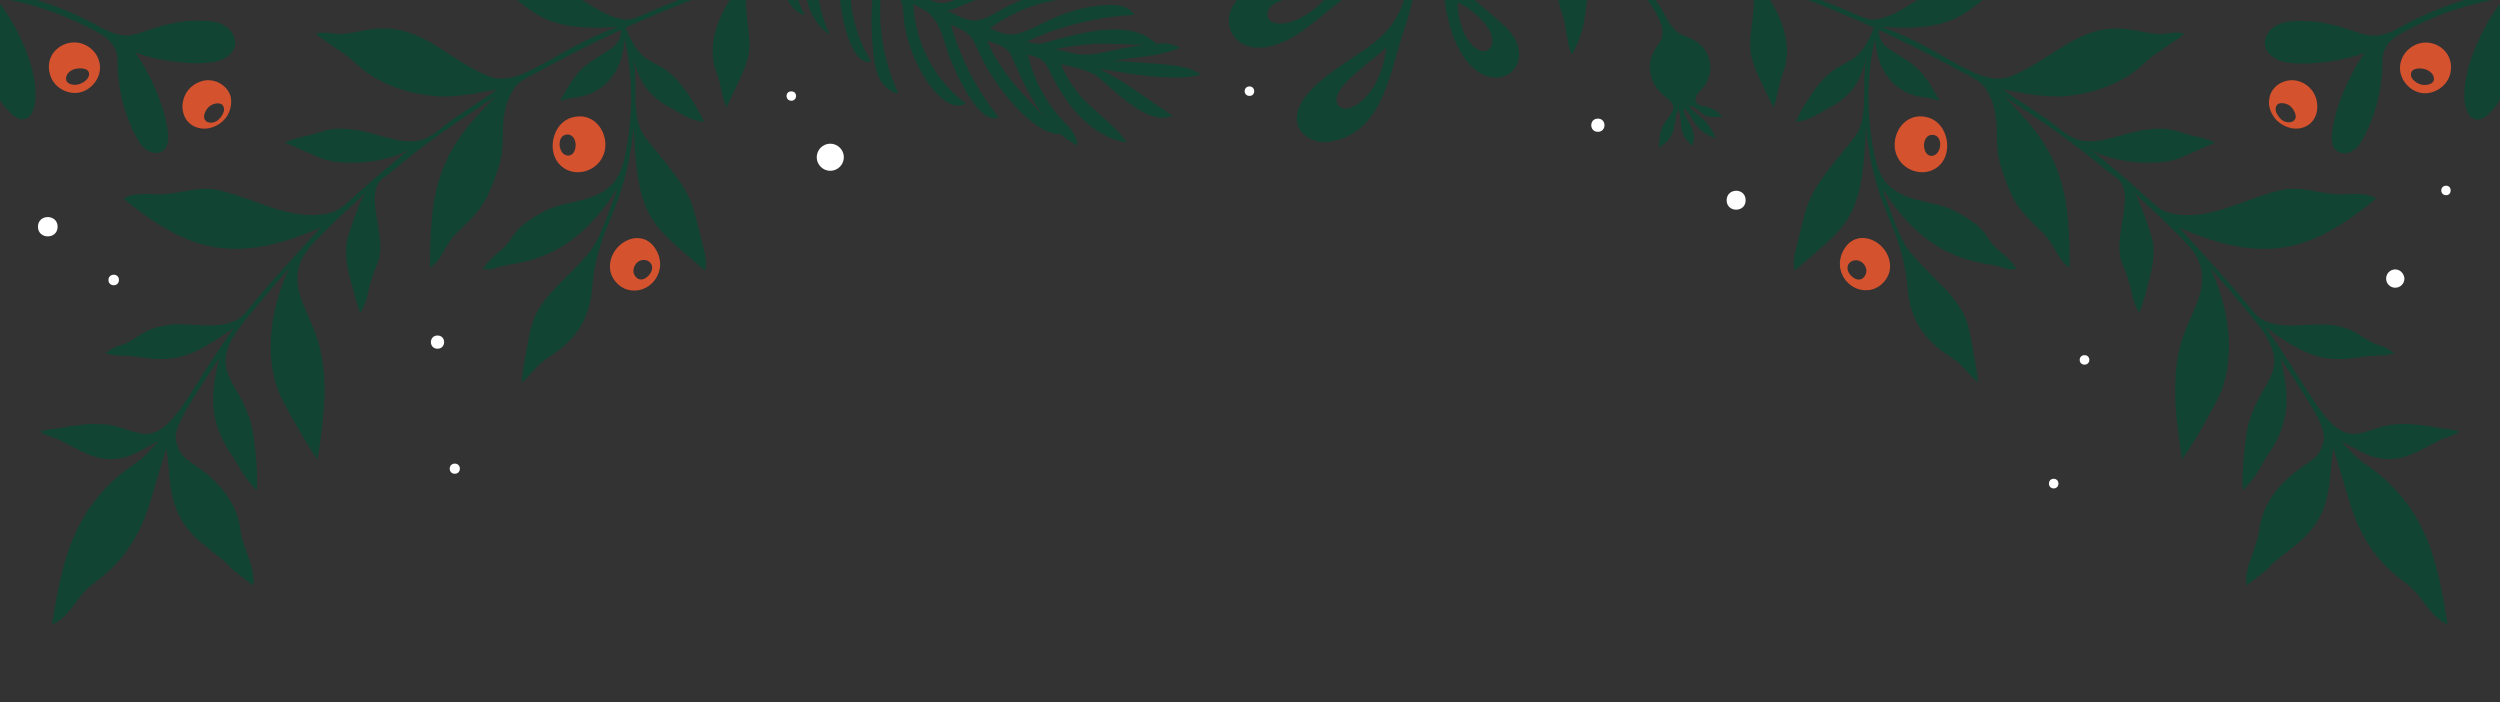 <?xml version="1.0" encoding="utf-8"?>
<!-- Generator: Adobe Illustrator 27.0.0, SVG Export Plug-In . SVG Version: 6.00 Build 0)  -->
<svg version="1.1" id="Layer_1" xmlns="http://www.w3.org/2000/svg" xmlns:xlink="http://www.w3.org/1999/xlink" x="0px" y="0px"
	 viewBox="0 0 737.7 207.2" style="enable-background:new 0 0 737.7 207.2;" xml:space="preserve">
<rect x="0" y="0" width="737.7" height="207.2" fill="#333333" stroke="none"/>
<style type="text/css">
	.st0{clip-path:url(#SVGID_00000179635572375236114940000010945511351778262426_);fill:#124433;}
	.st1{clip-path:url(#SVGID_00000179635572375236114940000010945511351778262426_);}
	.st2{fill:#124433;}
	.st3{fill:#D5522E;}
	.st4{clip-path:url(#SVGID_00000179635572375236114940000010945511351778262426_);fill:#FFFFFF;}
</style>
<g>
	<defs>
		<rect id="SVGID_1_" x="-2.8" y="-0.7" width="743.2" height="207.9"/>
	</defs>
	<clipPath id="SVGID_00000019674514177182652880000017448733050490328755_">
		<use xlink:href="#SVGID_1_"  style="overflow:visible;"/>
	</clipPath>
	<path style="clip-path:url(#SVGID_00000019674514177182652880000017448733050490328755_);fill:#124433;" d="M422.8-25
		c0.2,1.8,0.8,5.8,0.9,6.4c2.8,14.6,1.7,24,7.2,33.8c8.1,14.2,21.6,6.3,16.1-3.8c-3.7-6.7-16.4-11.4-19.7-23.8
		c-4.4-16.8-1-17.6,1.3-26.2c3.5-12.9-0.9-16.3-1.6-13.9c-0.6,1.9,0.2,4.4,0.3,6.4c0,5.2-3,9.6-9.2,11.7c-4.2,1.4-8,0.8-12.2,0.2
		c-5.1-0.8-12.5-1.5-17.1,1.3c-4.9,3-5.1,9,0.2,11.7c5,2.5,15.3,1.5,24-6.8c5.6-5.3,7.1-4.3,12.1-7.8c-3.8,11.6-11,21.5-20.9,28.1
		c-7.3,4.8-14.6,3.8-20.3,3c-27.1-3.8-26.2,22.2-9.2,18.4c9.7-2.2,16.3-11.1,24.6-15.8c5.2-3,12.7-7.4,16.6-12.5
		c-0.6,9.5,0.3,19.3-11.5,28c-5.8,4.3-12.3,7.7-17.3,12.9c-9.5,9.7-1.8,16.2,4.4,15.6c15.8-1.6,18.4-19.1,22.2-31.2
		c1.8-5.5,3.4-9.3,4.4-20.6C418.9-19.7,420.2-20.5,422.8-25z M409.1,13.9c-1.7,15-11.9,20.8-14.3,17
		C391.8,26.3,405.3,17.9,409.1,13.9z M390.8-0.1C383.2,8,374.3,8.6,374,4.4C373.7,0.7,380.3-1.8,390.8-0.1z M410.9-30.2
		c-13.3,10.6-20.5,3.8-14.5,0.1C400.6-32.7,406.5-31,410.9-30.2z M430.1,0.8c3.8,1.4,11.1,7.5,10.2,12c-0.3,1.7-1.8,2.7-3.4,2.2
		C433.9,14,430.4,9.1,430.1,0.8z"/>
	<path style="clip-path:url(#SVGID_00000019674514177182652880000017448733050490328755_);fill:#124433;" d="M204-83.3
		c1.3,2.8,3.1,5.8,3.7,8.9c0.5,2.5-0.9,4.3-2.2,6.3c-3.8,5.9-8.5,14.8-2.7,18.7c-0.1-7.3,2.3-14.7,6.6-20.6c1.1,2.9,3,5.5,1.5,8.6
		c-1.4,3-8.9,9.7-5,14c2.5-4.5,4.9-9,7.4-13.5l0-0.1c0.9,1.9,2.1,3.3,1.9,5.5c-0.3,3.1-4.8,6.6-6.2,11.2c-0.7,2.2-0.4,4.8,1.3,6.4
		c1.6-5.3,4.1-10.2,7.4-14.6c1,1.8,2,3.5,2.5,5.6c0.5,2.2,0,4.4-0.2,6.6c-0.9,9.1-1.2,19.6,4.7,23.9c-2-8.6-2.3-17.6-1-26.3
		c1.5,2.3,3.4,4.1,3.1,7c-0.2,2.4-1.3,4.6-1.7,7c-0.9,5.3-1.4,16.3,3.8,18.6c-2-8.1-1.8-16.7,0.6-24.7c1.7,2.3,3.5,4.1,3.4,7.1
		c-0.1,2.5-1.1,4.8-1.5,7.3c-1.4,8.4-2.1,22.5,6.1,24.9c-5-9.4-5.4-21.1-1.1-30.9c1.4,1.6,3.1,3.1,3.6,5.3c0.4,2.1-0.5,4.2-1,6.2
		c-0.9,3.1-1.5,6.2-1.5,9.4c-0.1,6.1,2.3,12.5,7.4,15.8c-4.4-9.2-5-20.1-1.8-29.7c1.9,1.9,4.2,3,4.7,8.1c0.3,3.1-0.3,6.2-0.1,9.4
		c0.4,6.3,3.2,21.4,9.4,20.1c-5.5-8.8-7.5-19.7-5.4-29.8c2.2,1.9,4.5,2.9,5.3,5.9c0.8,3.1,0.3,6.3,0.2,9.4
		c-0.1,4.7,0.1,15.6,2.4,19.7c1,1.8,3.4,4.1,5.5,4.2c-4.7-10-6.4-21.5-4.8-32.4c1.8,1.2,3.6,2.2,4.9,4c1.5,2,1.3,4.1,1.5,6.4
		c1.3,13.2,11.8,29,18.3,24.9c-9.2-6.8-15-17.9-15.5-29.3c1.6,0.9,3.6,1.7,4.9,3c3.6,3.6,4.2,8.6,6,13.2c2.2,5.5,8.8,19.8,14.3,17.2
		c-6.5-8-11.3-17.4-14.1-27.3c2,0.9,4.1,1.6,5.6,3.3c1.3,1.5,2,3.5,2.9,5.3c4.8,10.6,16.9,24.8,24.3,23.6c-6-6-17.7-16.3-22.1-27.5
		c2.1,0.8,4.7,1.4,6.3,3.1c2.1,2.4,7,21,20.4,27.9c-0.1-2.4-1.6-4.6-3.3-6.3c-5.8-5.8-9.6-13-11.4-20.6c2.3,0.7,4.1,1,5.5,3.1
		c1.1,1.8,8.3,20.4,23.8,22.9c-6.4-8.8-14-10.4-19.6-23.2c12.1,2.7,10.1,3.5,17.1,9.1c3.1,2.5,10.3,8.8,16,6.1
		c-0.3,0.1-2.2-1.4-2.5-1.6c-7.5-4.9-11.1-8.1-19.2-12.2c7.6,1.3,22.8,4,30,1.7c-4.6-2.9-7.5-2.8-25.7-4.1
		c12.4-1.7,13.7-1.6,19.6-3.8c-2.7-1-3-2.5-18.3,0.4c-3.7,0.7-8.3,2.2-12.2,1.4c-2.1-0.5-4.3-0.9-6.4-1.4c15-3.1,20.3-0.6,29.8-1.5
		c-6.9-7.2-20.3-3.8-30-1.2c-3.4,0.9-4.3,1.7-8.2,0.5c0,0,13.5-7.1,31.7-7.9c-1.6-2.7-5.3-3.2-8.4-2.9C310,2.5,303.9,11.4,296.6,10
		c-0.7-0.1-3.1-1-4.5-1.6c12.4-9.1,23.5-8.8,31.8-9.9c-2.4-2.1-4.9-3.1-8-2.9C311-4,301.7-0.3,297.2,1.9c-2.8,1.4-5.9,3.8-9.1,4.1
		c-2.9,0.3-6-1.7-8.5-2.8c4.9-1.2,15.2-8,33.5-8.3c-2.1-3.8-7-3.5-11.2-2.5C278.9-2,282,4.7,271.3-1.7c9.9-4.5,20.5-7.3,31.4-8.1
		c-1-2-3.2-3.1-5.4-3.3c-4.2-0.4-15,3.8-18.8,5.4c-3.4,1.4-7.6,4.1-11.4,3.1c-1.7-0.4-3.3-1.9-4.7-2.9c7.6-5.1,17.3-7.1,26.3-5.3
		c-3.3-8.2-15.7-3.3-23.4,0.7c-6.6,3.4-6.3,2.3-11.7-2.1c9.7-5.9,21.1-8.9,32.4-8.6c-9.6-7.9-30.5,4.8-34.7,4.5
		c-2.7-0.1-4.4-1.9-6.2-3.7c9.7-4.1,21.1-4.1,31.5-2.4c-4.8-10-29.3-1.1-31.6-1c-1.2,0.1-2.8,0-3.8-0.7c-1.1-0.8-2.1-2.3-3-3.3
		c10.7-5,23-6.5,34.5-3.9c-8.3-6.5-19.6-5.1-29.5-1.5c-1.9,0.7-3.9,1.9-6,1.8c-2.7-0.1-3.9-2.3-5.4-4.2c9.6-4.2,20.3-5.5,30.6-3.7
		c-4.7-4.9-13.7-7.7-26.7-2.5c-1.8,0.7-3.8,1.7-5.8,1.2c-2.2-0.6-3.1-2.2-4.3-4c7-3.9,14.6-6.9,22.5-8.6c-3.2-4.6-10.5-1.1-18.7,3
		c-1.6,0.8-3.4,2.2-5.3,1.8c-1.9-0.4-2.5-3-3.3-4.5c7.2-3.3,16-2.8,23.8-2c-3.4-8.4-20.3-2-23.5-2.1c-2.5-0.1-3.6-2.5-4.5-4.5
		c7.8-2.3,16-3.3,24.2-3.1c-4.6-7.2-20.8,1.6-25.1-0.3c-1.6-0.7-2-3.7-2.6-5.3c7.2-2.1,14.8-2.5,22.1-1.3c-2.4-5.8-11-3.3-18.5-2
		c-1.5,0.3-3.6,0.4-4.8-0.8c-1.5-1.4-1.7-4.6-2.2-6.5C208.1-88,200.4-91.2,204-83.3z"/>
	<g style="clip-path:url(#SVGID_00000019674514177182652880000017448733050490328755_);">
		<path class="st2" d="M508.3,34.4c-1.2-1.3-2.9-2.5-4.8-2.9c-1.3-0.2-3.2-0.5-3.2-2.1c0-1.4,1.1-2.2,2-3.2c3.9-4.4,3-11.5-2.6-14.5
			c-1.7-0.9-3.5-1.2-5-2.4C492.2,7,491,3.4,489,0.7c-2.4-3.3-4.8-6.5-7.8-9.4c-3.2-3.1-6.7-5.3-10.9-8.1c5.4,1.1,10.3,4.1,15.5,5.8
			c3.9,1.3,8.4,1.1,12.5,0.2c5.8-1.4,11.6-3.3,17.5-4.1c-2.4-0.9-4.7-1.8-7.3-2.2c-2.8-0.5-5.7-1.5-8.3-2.6
			c-3.4-1.4-7.3-2.2-11.1-1.8c-4.3,0.4-8.6,1-13,1.6c-2.4,0.3-4.8,0.4-7.3,0.4c-2.4-0.1-4.7-0.9-7-1.8c-9.2-3.5-18.7-6.2-28.4-8
			c-0.3,1.5,0.7,2.9,2,3.6c1.3,0.7,2.9,0.8,4.4,0.9c5.8,0.5,11.6,1.8,17.1,3.7c1.2,1.1,2.2,2.4,2.5,3.9c0.7,3.1-0.1,6.4-0.2,9.5
			c-0.1,2.1,0.1,4.3,0.4,6.4c0.3,1.8,0.8,3.6,1.4,5.4c1.4,4,1.1,8.1,2.8,12.1c1.1-1.9,2.3-4.9,2.6-5.8c0.6-1.7,1-3.3,1.2-5.1
			c0.4-3.9,1.5-7.4,0.8-11.4c-0.5-3-2.6-6.5-4.2-9c-1.1-1.8-2.3-3.3-3.6-4.6c2.4,1,4.8,2.2,7.1,3.5c8,4.5,15,10.7,20,18.5
			c1.8,2.8,4.3,7.3,1.9,10.4c-2.1,2.7-3.3,5.7-2.5,9.3c1.9,8.2,10,6.9,5.2,12.7c-2.8,3.4-2.5,5.5-2.8,8.9c6.2-3.9,3.8-7.8,5.8-11.3
			c0.3,0.7,0.7,3,0.7,4.2c0.2,3.7,1.7,4.8,3.3,6.6c0,0,0.6-1.4,0.5-2.9c-0.2-3.6-3.2-5.8-2.9-8.2c1,0.6,1.8,2.1,2.4,3.1
			c0.9,1.5,2.1,3.8,7,5.8c0,0-0.8-2.7-3.2-5.2c-1.4-1.5-3.7-2.6-4.6-4.5c2.2,0.3,3.3,2.1,4.7,2.9C504.9,34.7,507,34.6,508.3,34.4z"
			/>
		<path class="st2" d="M466.9-28c2.3-2,4.3-4.8,6.4-6.9c1.2-1.2,2.5-2.3,3.6-3.6c0.5-0.6,1.8-3,2.4-3.2c-2.5,0.5-5.3,1-7.6,2.2
			c-2.4,1.2-4.8,1.6-7.3,2.5c-2.8,1.1-5.4,2.5-7.5,4.7c-1.8,2-3.2,4.2-5.1,6c-3.1,2.8-7.4,2.9-11.4,3.1c1.1-0.1,2.7,0.7,3.9,0.8
			c1.5,0.2,3,0.3,4.6,0.2c2.9-0.1,5.7-0.8,8.5-1.5c2.9-0.7,6-1.8,8.4-3.6C466.2-27.5,466.6-27.7,466.9-28z"/>
	</g>
	<g style="clip-path:url(#SVGID_00000019674514177182652880000017448733050490328755_);">
		<path class="st3" d="M678.1,23.9c-3.7-1-7.7,1.3-8.4,4.8c-0.4,1.7-0.1,3.6,0.9,5.2c1.5,2.7,4.9,4.4,7.8,4
			C685.7,36.9,685.6,26,678.1,23.9z M676.6,35.8c-0.9,0.5-2.3,0.4-3.4-0.5c-0.8-0.7-1.9-2.3-1.7-3.4c0.3-2,2.6-1.6,3.9-0.9
			C676.7,31.8,678.5,34.7,676.6,35.8z M709.9,15.4c-1,1.2-1.6,2.7-1.7,4.3c-0.2,3.6,2.6,7,6.1,7.7c3.5,0.7,7.3-1.6,8.5-4.9
			C725.5,14.3,715.4,9,709.9,15.4z M714.6,25c-1.3-0.3-3.2-1.5-3.2-3c0-2.3,3.6-2,4.9-1.3c1,0.5,1.8,1.3,1.9,2.4
			C718.4,24.8,716.1,25.3,714.6,25z"/>
		<path class="st2" d="M764.7-2.8c-3.6-1.3-9.3-1.2-13.9-1.1c-3.1,0.1-6.3,0.3-9.4-0.3c-1.5-0.3-3.2-1.7-4.5-2.4
			c-1.9-1-3.9-2-5.9-2.9c-3.8-1.8-7.7-3.4-11.6-4.8c-7.4-2.6-15.8-3.5-23.1-0.6c-1.9,0.7-3.9,2-4.3,4c-1.1,6.7,13.2,8.7,17.5,9.6
			c5.4,1.1,13.5,1.1,19.7,0.7c-7.2,2-14.2,4.9-20.7,8.5c-2.9,1.6-6.2,3.1-9.7,2.5c-2.8-0.5-5.9-1.9-8.6-2.6c-4-1.1-7.6-1.7-11.8-1.6
			c-2.3,0-4.7,0.2-6.7,1.3c-2,1.1-3.6,3.3-3.4,5.6c0.2,1.9,1.6,3.4,3.3,4.3c1.7,0.9,3.6,1.1,5.5,1.3c5.7,0.4,14.6-0.8,20.7-3.1
			c-4.4,6-8.5,15.3-9.6,23.1c-0.3,2.1-0.3,4.5,1.3,5.8c1.4,1.1,3.4,0.9,4.9-0.1c1.5-1,2.4-2.5,3.2-4.1c2.4-4.5,4-9.5,4.8-14.5
			c0.4-2.6,0.6-5.2,0.6-7.8c0-3.5,2-6.2,5.1-7.9c2.8-1.6,5.7-3,8.7-4.3c7.1-3.2,14-5,22.5-6.6c-5.5,6.1-13.2,20.9-12,30.9
			c0.3,2.1,1.1,4.6,3.1,5.1c1.7,0.4,3.3-0.8,4.5-2.1c4.3-4.5,6.6-10.7,7.5-16.8c0.5-3.4,0.6-6.8,0.6-10.2c0-2.5-0.8-7,2.8-7.3
			c4.2-0.4,8.5,0.7,12.7,1c1.3,0.1,2.6,0.2,3.8-0.2C763.6-1,764.6-1.6,764.7-2.8z"/>
	</g>
	<g style="clip-path:url(#SVGID_00000019674514177182652880000017448733050490328755_);">
		<path class="st2" d="M492.7-14.7c1.2-0.2,2.3,0.2,3.4,0.7c0.2,0.1,13.9,4.3,14.8,4.6c2.8,0.9,4.8,1.8,7.6,0.9
			c8.2-2.5,15.2-18.4,34.9-19.1c2-0.1,11.3,0.7,11.7,0.7c2.3-0.2,4.6-1,6.9-0.7c-1.6,2-3.1,4-5,5.7c-1,1-2.3,1.6-3.3,2.6
			c-5.7,5.6-16.4,16.2-40.5,14.2c3.5,0.3,7.5,2.5,10.7,3.7c16.5,6.4,16.6,7.7,20.3,7c8.7-1.7,14-9.8,28-12.4
			c1.2-0.2,2.4-0.2,3.6-0.4c1.5-0.3,2.8-1,4.2-1.4c1.3-0.4,2.8-0.4,4.2-0.5c-1.1,1.4-2.1,2.9-3.4,4.1c-1.4,1.4-2.9,2.7-4.4,3.9
			c-6.7,5.2-11.2,10.6-31.1,9c19.6,7.2,28.9,18.4,38.3,14.5c11.9-4.9,19.1-14.3,31.7-14c3.8,0.1,7.5,1.3,11.3,1.6c2.7,0.3,5.2-1,8,0
			c-2.4,1.8-4.9,3.5-7.4,5.2c-1.7,1.1-3.3,2.4-4.8,3.8c-5.9,5.5-14.3,8.5-22.3,9.3c-6.4,0.7-12.8-0.8-19.1-1.9
			c4.2,3,8.6,5.7,12.8,8.6c2.8,1.9,6,5.2,9.3,6.2c7.5,2.3,15.4-3.8,25.5-3.2c2.6,0.1,5.4,1.3,7.9,1.9c2.4,0.6,4.9,1,7.1,2.2
			c-3.4,1.5-6.9,3-10.3,4.5c-5.3,2.3-18.5,2.1-26.7-2.6c2.5,1.6,4.8,3.9,7.1,5.7C636.3,60.3,636.4,62,640.9,63
			c11.2,2.4,22.1-4.8,32.7-7c5.3-1.1,10.3,1,15.6,1.3c3.9,0.2,8.5-0.8,12,1.3c-19,15.5-32.6,19.7-58.1,8.6c7.4,8.3,15,16.3,22,25
			c4.9,6.1,15.3,2.9,22.1,3.6c8.8,0.9,9.8,4.8,15.5,6.3c1.4,0.4,2.6,1.3,3.9,2.1c-0.2-0.1-1.7,0.5-2,0.5c-2.2,0.4-4.7,0.2-6.9,0.5
			c-11.2,1.9-16.3,0.7-29.1-8.5c1.7,2.4,3.3,4.8,4.9,7.2c9.3,13.9,14.1,24.8,21.7,24.1c2.9-0.3,5.4-1.5,8.1-2.2
			c7.1-1.8,15.8,0.5,17.9,0.7c1.5,0.1,3.3,0.4,4.6,0.9c-1.6,1-3.3,1.5-5.1,2.1c-0.6,0.2-7.4,4.1-10.2,5c-8.8,2.9-13.4-1.2-19.6-4.3
			c2.2,2.4,4.2,4.9,7,6.7c19.9,13.4,21.7,32.7,24.4,47.4c-2.3-0.9-4.1-2.7-5.6-4.6c-1.5-1.9-2.9-4-4.6-5.7c-3.5-3.6-13.6-8-19-26.5
			c-1.5-5.1-3-10.2-4.6-15.2c-1.6,9.1,0.6,19.3-11.2,28.6c-14.1,11.1-1.2,1.8-14.4,11.9c-0.4-2.8,0.4-5.7,1.4-8.4
			c3.3-9,1.8-7,3-11.3c1.3-4.6,4.2-8.6,7.6-11.8c5.9-5.5,9.3-5.1,10.7-10.9c0.8-3.4-1.1-7.4-12.7-24.7c2.5,10.1,3.4,18.5-3.8,28.7
			c-1.9,2.7-2.3,5.1-7.2,10.3c-0.7-3.9,0.7-15.3,1.1-17.3c2.6-14.5,13.2-16.5,5-29.3c-1.1-1.7-9.3-11.8-15.8-19
			c5,10.3,7.8,24.5,3.2,36.5c-0.8,2-6.4,12.6-11.5,20.1c-1.9-12.3-3.7-25.3,0.5-37c2.9-8.1,8.6-15.4,3.2-23.9
			c-1.4-2.3-7.6-8.2-9.7-10.3c-2-2-7.3-6.4-8.1-7.9c1.4,2.8,2.6,5.7,3.6,8.7c1.7,5.2,3.4,7.6,0.6,18c-0.8,3.1-1.6,6.1-2.7,9.1
			c-1-1.7-1.8-3.5-2.2-5.5c-0.6-3.2-1.6-6.2-2.9-9.2c-3.2-7.9,4.6-20.8-1.8-25.3c-5.2-3.7-7.3-6.5-21.9-16.5
			c-0.5-0.4-10.5-6.9-11-7.4c6,6.7,17.1,15.4,18.7,36.3c0.4,4.7,0.6,9.5,0.5,14.2c-3.2-2-4.3-6.1-6.8-9.1c-1.4-1.7-3.1-3-4.6-4.6
			c-3.2-3.5-5.4-5.2-8.9-16.2c-2.5-7.8,0.6-14-4-22.2c-1.7-3.1-4.9-4.2-8-5.9c-9.4-5.2-19.8-10.4-31.2-15.4
			c-16.3-7.1-29.3-11.1-29.3-11.1c6,6.2,10.7,15.7,9.1,24.1c-0.3,1.7-1.2,3.4-1.6,5.2c-0.4,1.4-0.7,2.8-1,4.3
			c-0.2,1.3-0.7,2.6-1.1,3.7c-1.4-2.9-2.7-5.8-4.1-8.6c-4.7-10-2.1-11.6-1.7-22.4c0.3-8-8.2-9.4-14.3-11.2c-4.1-1.2-8.5-1.9-12.8-2
			C490.5-13.5,491.6-14.5,492.7-14.7z"/>
		<g>
			<path class="st3" d="M569,34.7c-8-2.4-12.9,7.8-7.9,13.4c2.8,3.1,7.8,3.8,11.1,0.8C576.5,44.9,574.7,36.3,569,34.7z M569.9,46
				c-2.9-0.1-3-6.4,0.4-6.2C573.6,39.9,573,46,569.9,46z M543.7,74.4c-2.9,6.1,2.6,12.6,8.7,11c2.8-0.7,5.1-3.4,5.3-6.3
				C558.2,71.5,547.6,66.1,543.7,74.4z M550.5,81c-1.2,2.7-4,1.3-5-0.6c-1.4-2.8,1.8-4.6,3.9-3C550.5,78.2,551.1,79.7,550.5,81z"/>
			<path class="st2" d="M565.8,59c-3-0.8-6.2-2-8.5-4.3c-2.4-2.4-3.5-5.7-4.2-8.9c-4.1-20.2,0.3-33.6,0.1-34.3
				c0.6,3,0.5,7.1,4.3,11.8c2.3,2.9,6.4,5.1,10.1,5.4c1.6,0.1,3.2,0.7,4.8,1.1c-5.2-9.4-6.5-10.1-14.9-15.3
				c-2.1-1.3-4.1-4.1-2.5-7.5l-1.4-0.5c-6.6,17.9-10.2,6.1-21.3,24.8c-0.5,0.8-0.9,1.6-1.4,2.5c-0.1,0.3-0.7,1.3-1.1,2.2
				c3.2-0.3,6-1.8,8.7-3.5c1.2-0.8,2.5-1.2,3.7-2.1c5.5-4,6.7-6.9,8.7-13.7c-0.9,3.2-0.8,7.1-0.8,10.4c-0.1,12.1-1.7,11.8-8.3,20.1
				c-9.4,11.8-8.3,12.7-12.1,27.2c-0.5,1.8-0.5,3.7-0.2,5.5c15.9-13.8,20-14.6,21.1-42.3c2.8,26.1,10.6,28,12.3,47.6
				c1.2,14.7,11.4,18.8,14.9,21.8c2.1,1.8,3.7,4.1,5.9,5.9c-0.3-4-1.3-8-1.9-12c-0.7-3.9-1.6-7.8-4-11c-2.7-3.9-6.3-7.1-9.6-10.5
				c-6.2-6.4-6.9-7.5-11.6-20.5c-0.2-0.4-1.2-2.8-0.9-3.2c-0.1,0.1,1.8,3,2,3.3c13.6,19.3,27.8,18.1,33.1,19.9
				c0.7,0.2,1.4,0.5,2.2,0.6c0.2,0,2.1-0.1,2.1-0.1c-1.5-2.4-3.5-4-5.6-5.8c-4.3-3.8-2.1-5.7-12.6-11.3
				C573.6,60.5,569.5,60,565.8,59z"/>
		</g>
	</g>
	<g style="clip-path:url(#SVGID_00000019674514177182652880000017448733050490328755_);">
		<path class="st3" d="M59.4,37.9c3,0.4,6.3-1.3,7.8-4c0.9-1.6,1.2-3.5,0.9-5.2c-0.8-3.5-4.8-5.8-8.4-4.8C52,26,51.9,36.9,59.4,37.9
			z M62.2,31.1c1.3-0.8,3.6-1.1,3.9,0.9c0.2,1.1-0.9,2.7-1.7,3.4c-1.1,0.9-2.5,1-3.4,0.5C59.2,34.7,60.9,31.8,62.2,31.1z M14.9,22.4
			c1.1,3.4,5,5.6,8.5,4.9c3.5-0.7,6.3-4.1,6.1-7.7c-0.1-1.6-0.7-3.1-1.7-4.3C22.3,9,12.1,14.3,14.9,22.4z M19.5,23
			c0.1-1.1,0.9-1.9,1.9-2.4c1.3-0.6,4.9-0.9,4.9,1.3c0,1.5-1.9,2.7-3.2,3C21.6,25.3,19.3,24.8,19.5,23z"/>
		<path class="st2" d="M-27-2.8c3.6-1.3,9.3-1.2,13.9-1.1c3.1,0.1,6.3,0.3,9.4-0.3c1.5-0.3,3.2-1.7,4.5-2.4c1.9-1,3.9-2,5.9-2.9
			c3.8-1.8,7.7-3.4,11.6-4.8c7.4-2.6,15.8-3.5,23.1-0.6c1.9,0.7,3.9,2,4.3,4c1.1,6.7-13.2,8.7-17.5,9.6C22.8-0.3,14.8-0.4,8.5-0.7
			c7.2,2,14.2,4.9,20.7,8.5c2.9,1.6,6.2,3.1,9.7,2.5c2.8-0.5,5.9-1.9,8.6-2.6c4-1.1,7.6-1.7,11.8-1.6c2.3,0,4.7,0.2,6.7,1.3
			c2,1.1,3.6,3.3,3.4,5.6c-0.2,1.9-1.6,3.4-3.3,4.3c-1.7,0.9-3.6,1.1-5.5,1.3c-5.7,0.4-14.6-0.8-20.7-3.1c4.4,6,8.5,15.3,9.6,23.1
			c0.3,2.1,0.3,4.5-1.3,5.8c-1.4,1.1-3.4,0.9-4.9-0.1c-1.5-1-2.4-2.5-3.2-4.1c-2.4-4.5-4-9.5-4.8-14.5c-0.4-2.6-0.6-5.2-0.6-7.8
			c0-3.5-2-6.2-5.1-7.9c-2.8-1.6-5.7-3-8.7-4.3c-7.1-3.2-14-5-22.5-6.6c5.5,6.1,13.2,20.9,12,30.9c-0.3,2.1-1.1,4.6-3.1,5.1
			c-1.7,0.4-3.3-0.8-4.5-2.1C-1.7,28.6-4,22.4-4.9,16.3c-0.5-3.4-0.6-6.8-0.6-10.2c0-2.5,0.8-7-2.8-7.3c-4.2-0.4-8.5,0.7-12.7,1
			c-1.3,0.1-2.6,0.2-3.8-0.2C-25.9-1-26.9-1.6-27-2.8z"/>
	</g>
	<g style="clip-path:url(#SVGID_00000019674514177182652880000017448733050490328755_);">
		<path class="st2" d="M244.9-14.7c-1.2-0.2-2.3,0.2-3.4,0.7c-0.2,0.1-13.9,4.3-14.8,4.6c-2.8,0.9-4.8,1.8-7.6,0.9
			c-8.2-2.5-15.2-18.4-34.9-19.1c-2-0.1-11.3,0.7-11.7,0.7c-2.3-0.2-4.6-1-6.9-0.7c1.6,2,3.1,4,5,5.7c1,1,2.3,1.6,3.3,2.6
			c5.7,5.6,16.4,16.2,40.5,14.2c-3.5,0.3-7.5,2.5-10.7,3.7c-16.5,6.4-16.6,7.7-20.3,7c-8.7-1.7-14-9.8-28-12.4
			c-1.2-0.2-2.4-0.2-3.6-0.4c-1.5-0.3-2.8-1-4.2-1.4c-1.3-0.4-2.8-0.4-4.2-0.5c1.1,1.4,2.1,2.9,3.4,4.1c1.4,1.4,2.9,2.7,4.4,3.9
			c6.7,5.2,11.2,10.6,31.1,9c-19.6,7.2-28.9,18.4-38.3,14.5C132.2,17.5,125,8,112.4,8.4c-3.8,0.1-7.5,1.3-11.3,1.6
			c-2.7,0.3-5.2-1-8,0c2.4,1.8,4.9,3.5,7.4,5.2c1.7,1.1,3.3,2.4,4.8,3.8c5.9,5.5,14.3,8.5,22.3,9.3c6.4,0.7,12.8-0.8,19.1-1.9
			c-4.2,3-8.6,5.7-12.8,8.6c-2.8,1.9-6,5.2-9.3,6.2c-7.5,2.3-15.4-3.8-25.5-3.2c-2.6,0.1-5.4,1.3-7.9,1.9c-2.4,0.6-4.9,1-7.1,2.2
			c3.4,1.5,6.9,3,10.3,4.5c5.3,2.3,18.5,2.1,26.7-2.6c-2.5,1.6-4.8,3.9-7.1,5.7C101.4,60.3,101.3,62,96.7,63
			c-11.2,2.4-22.1-4.8-32.7-7c-5.3-1.1-10.3,1-15.6,1.3c-3.9,0.2-8.5-0.8-12,1.3c19,15.5,32.6,19.7,58.1,8.6c-7.4,8.3-15,16.3-22,25
			c-4.9,6.1-15.3,2.9-22.1,3.6c-8.8,0.9-9.8,4.8-15.5,6.3c-1.4,0.4-2.6,1.3-3.9,2.1c0.2-0.1,1.7,0.5,2,0.5c2.2,0.4,4.7,0.2,6.9,0.5
			c11.2,1.9,16.3,0.7,29.1-8.5c-1.7,2.4-3.3,4.8-4.9,7.2c-9.3,13.9-14.1,24.8-21.7,24.1c-2.9-0.3-5.4-1.5-8.1-2.2
			c-7.1-1.8-15.8,0.5-17.9,0.7c-1.5,0.1-3.3,0.4-4.6,0.9c1.6,1,3.3,1.5,5.1,2.1c0.6,0.2,7.4,4.1,10.2,5c8.8,2.9,13.4-1.2,19.6-4.3
			c-2.2,2.4-4.2,4.9-7,6.7c-19.9,13.4-21.7,32.7-24.4,47.4c2.3-0.9,4.1-2.7,5.6-4.6c1.5-1.9,2.9-4,4.6-5.7c3.5-3.6,13.6-8,19-26.5
			c1.5-5.1,3-10.2,4.6-15.2c1.6,9.1-0.6,19.3,11.2,28.6c14.1,11.1,1.2,1.8,14.4,11.9c0.4-2.8-0.4-5.7-1.4-8.4c-3.3-9-1.8-7-3-11.3
			c-1.3-4.6-4.2-8.6-7.6-11.8c-5.9-5.5-9.3-5.1-10.7-10.9c-0.8-3.4,1.1-7.4,12.7-24.7c-2.5,10.1-3.4,18.5,3.8,28.7
			c1.9,2.7,2.3,5.1,7.2,10.3c0.7-3.9-0.7-15.3-1.1-17.3c-2.6-14.5-13.2-16.5-5-29.3c1.1-1.7,9.3-11.8,15.8-19
			c-5,10.3-7.8,24.5-3.2,36.5c0.8,2,6.4,12.6,11.5,20.1c1.9-12.3,3.7-25.3-0.5-37c-2.9-8.1-8.6-15.4-3.2-23.9
			c1.4-2.3,7.6-8.2,9.7-10.3c2-2,7.3-6.4,8.1-7.9c-1.4,2.8-2.6,5.7-3.6,8.7c-1.7,5.2-3.4,7.6-0.6,18c0.8,3.1,1.6,6.1,2.7,9.1
			c1-1.7,1.8-3.5,2.2-5.5c0.6-3.2,1.6-6.2,2.9-9.2c3.2-7.9-4.6-20.8,1.8-25.3c5.2-3.7,7.3-6.5,21.9-16.5c0.5-0.4,10.5-6.9,11-7.4
			c-6,6.7-17.1,15.4-18.7,36.3c-0.4,4.7-0.6,9.5-0.5,14.2c3.2-2,4.3-6.1,6.8-9.1c1.4-1.7,3.1-3,4.6-4.6c3.2-3.5,5.4-5.2,8.9-16.2
			c2.5-7.8-0.6-14,4-22.2c1.7-3.1,4.9-4.2,8-5.9c9.4-5.2,19.8-10.4,31.2-15.4c16.3-7.1,29.3-11.1,29.3-11.1
			c-6,6.2-10.7,15.7-9.1,24.1c0.3,1.7,1.2,3.4,1.6,5.2c0.4,1.4,0.7,2.8,1,4.3c0.2,1.3,0.7,2.6,1.1,3.7c1.4-2.9,2.7-5.8,4.1-8.6
			c4.7-10,2.1-11.6,1.7-22.4c-0.3-8,8.2-9.4,14.3-11.2c4.1-1.2,8.5-1.9,12.8-2C247.2-13.5,246.1-14.5,244.9-14.7z"/>
		<g>
			<path class="st3" d="M165.5,48.9c3.3,3,8.3,2.3,11.1-0.8c5-5.6,0.2-15.8-7.9-13.4C163,36.3,161.1,44.9,165.5,48.9z M167.3,39.7
				c3.4-0.2,3.3,6.2,0.4,6.2C164.7,46,164,39.9,167.3,39.7z M180,79.2c0.2,2.9,2.5,5.6,5.3,6.3c6.1,1.6,11.6-4.9,8.7-11
				C190.1,66.1,179.5,71.5,180,79.2z M188.2,77.3c2.1-1.6,5.3,0.2,3.9,3c-1,2-3.7,3.4-5,0.6C186.6,79.7,187.1,78.2,188.2,77.3z"/>
			<path class="st2" d="M171.8,59c3-0.8,6.2-2,8.5-4.3c2.4-2.4,3.5-5.7,4.2-8.9c4.1-20.2-0.3-33.6-0.1-34.3c-0.6,3-0.5,7.1-4.3,11.8
				c-2.3,2.9-6.4,5.1-10.1,5.4c-1.6,0.1-3.2,0.7-4.8,1.1c5.2-9.4,6.5-10.1,14.9-15.3c2.1-1.3,4.1-4.1,2.5-7.5l1.4-0.5
				c6.6,17.9,10.2,6.1,21.3,24.8c0.5,0.8,0.9,1.6,1.4,2.5c0.1,0.3,0.7,1.3,1.1,2.2c-3.2-0.3-6-1.8-8.7-3.5c-1.2-0.8-2.5-1.2-3.7-2.1
				c-5.5-4-6.7-6.9-8.7-13.7c0.9,3.2,0.8,7.1,0.8,10.4c0.1,12.1,1.7,11.8,8.3,20.1c9.4,11.8,8.3,12.7,12.1,27.2
				c0.5,1.8,0.5,3.7,0.2,5.5c-15.9-13.8-20-14.6-21.1-42.3c-2.8,26.1-10.6,28-12.3,47.6c-1.2,14.7-11.4,18.8-14.9,21.8
				c-2.1,1.8-3.7,4.1-5.9,5.9c0.3-4,1.3-8,1.9-12c0.7-3.9,1.6-7.8,4-11c2.7-3.9,6.3-7.1,9.6-10.5c6.2-6.4,6.9-7.5,11.6-20.5
				c0.2-0.4,1.2-2.8,0.9-3.2c0.1,0.1-1.8,3-2,3.3c-13.6,19.3-27.8,18.1-33.1,19.9c-0.7,0.2-1.4,0.5-2.2,0.6c-0.2,0-2.1-0.1-2.1-0.1
				c1.5-2.4,3.5-4,5.6-5.8c4.3-3.8,2.1-5.7,12.6-11.3C164.1,60.5,168.1,60,171.8,59z"/>
		</g>
	</g>
	<path style="clip-path:url(#SVGID_00000019674514177182652880000017448733050490328755_);fill:#FFFFFF;" d="M245,42.4
		c-2.2,0-4,1.8-4,4c0,2.2,1.8,4,4,4s4-1.8,4-4C249,44.2,247.2,42.4,245,42.4z M232.1,28.3c0,1.9,2.8,1.9,2.8,0
		C234.9,26.5,232.1,26.5,232.1,28.3z M32,82.6c0,2.1,3.1,2.1,3.1,0S32,80.6,32,82.6z M134.2,136.8c-2,0-2,3,0,3
		C136.2,139.8,136.2,136.8,134.2,136.8z M368.7,25.5c-1.9,0-1.9,2.8,0,2.8S370.5,25.5,368.7,25.5z M129.1,99c-2.6,0-2.6,3.9,0,3.9
		C131.7,102.9,131.7,99,129.1,99z M11.2,66.9c0,3.8,5.8,3.8,5.8,0C17,63.1,11.2,63.1,11.2,66.9z M706.8,79.5c-1.5,0-2.7,1.2-2.7,2.7
		c0,1.5,1.2,2.7,2.7,2.7c1.5,0,2.7-1.2,2.7-2.7C709.4,80.7,708.2,79.5,706.8,79.5z M721.8,54.8c-1.9,0-1.9,2.8,0,2.8
		C723.6,57.6,723.6,54.8,721.8,54.8z M615.1,104.8c-1.9,0-1.9,2.8,0,2.8C617,107.6,617,104.8,615.1,104.8z M509.5,59.1
		c0,3.7,5.6,3.7,5.6,0C515.1,55.3,509.5,55.4,509.5,59.1z M471.5,35c-2.6,0-2.6,3.9,0,3.9C474.1,38.9,474.1,35,471.5,35z
		 M604.6,142.7c0,1.9,2.8,1.9,2.8,0C607.4,140.8,604.6,140.8,604.6,142.7z"/>
</g>
<g>
</g>
<g>
</g>
<g>
</g>
<g>
</g>
<g>
</g>
<g>
</g>
<g>
</g>
<g>
</g>
<g>
</g>
<g>
</g>
<g>
</g>
<g>
</g>
<g>
</g>
<g>
</g>
<g>
</g>
</svg>
